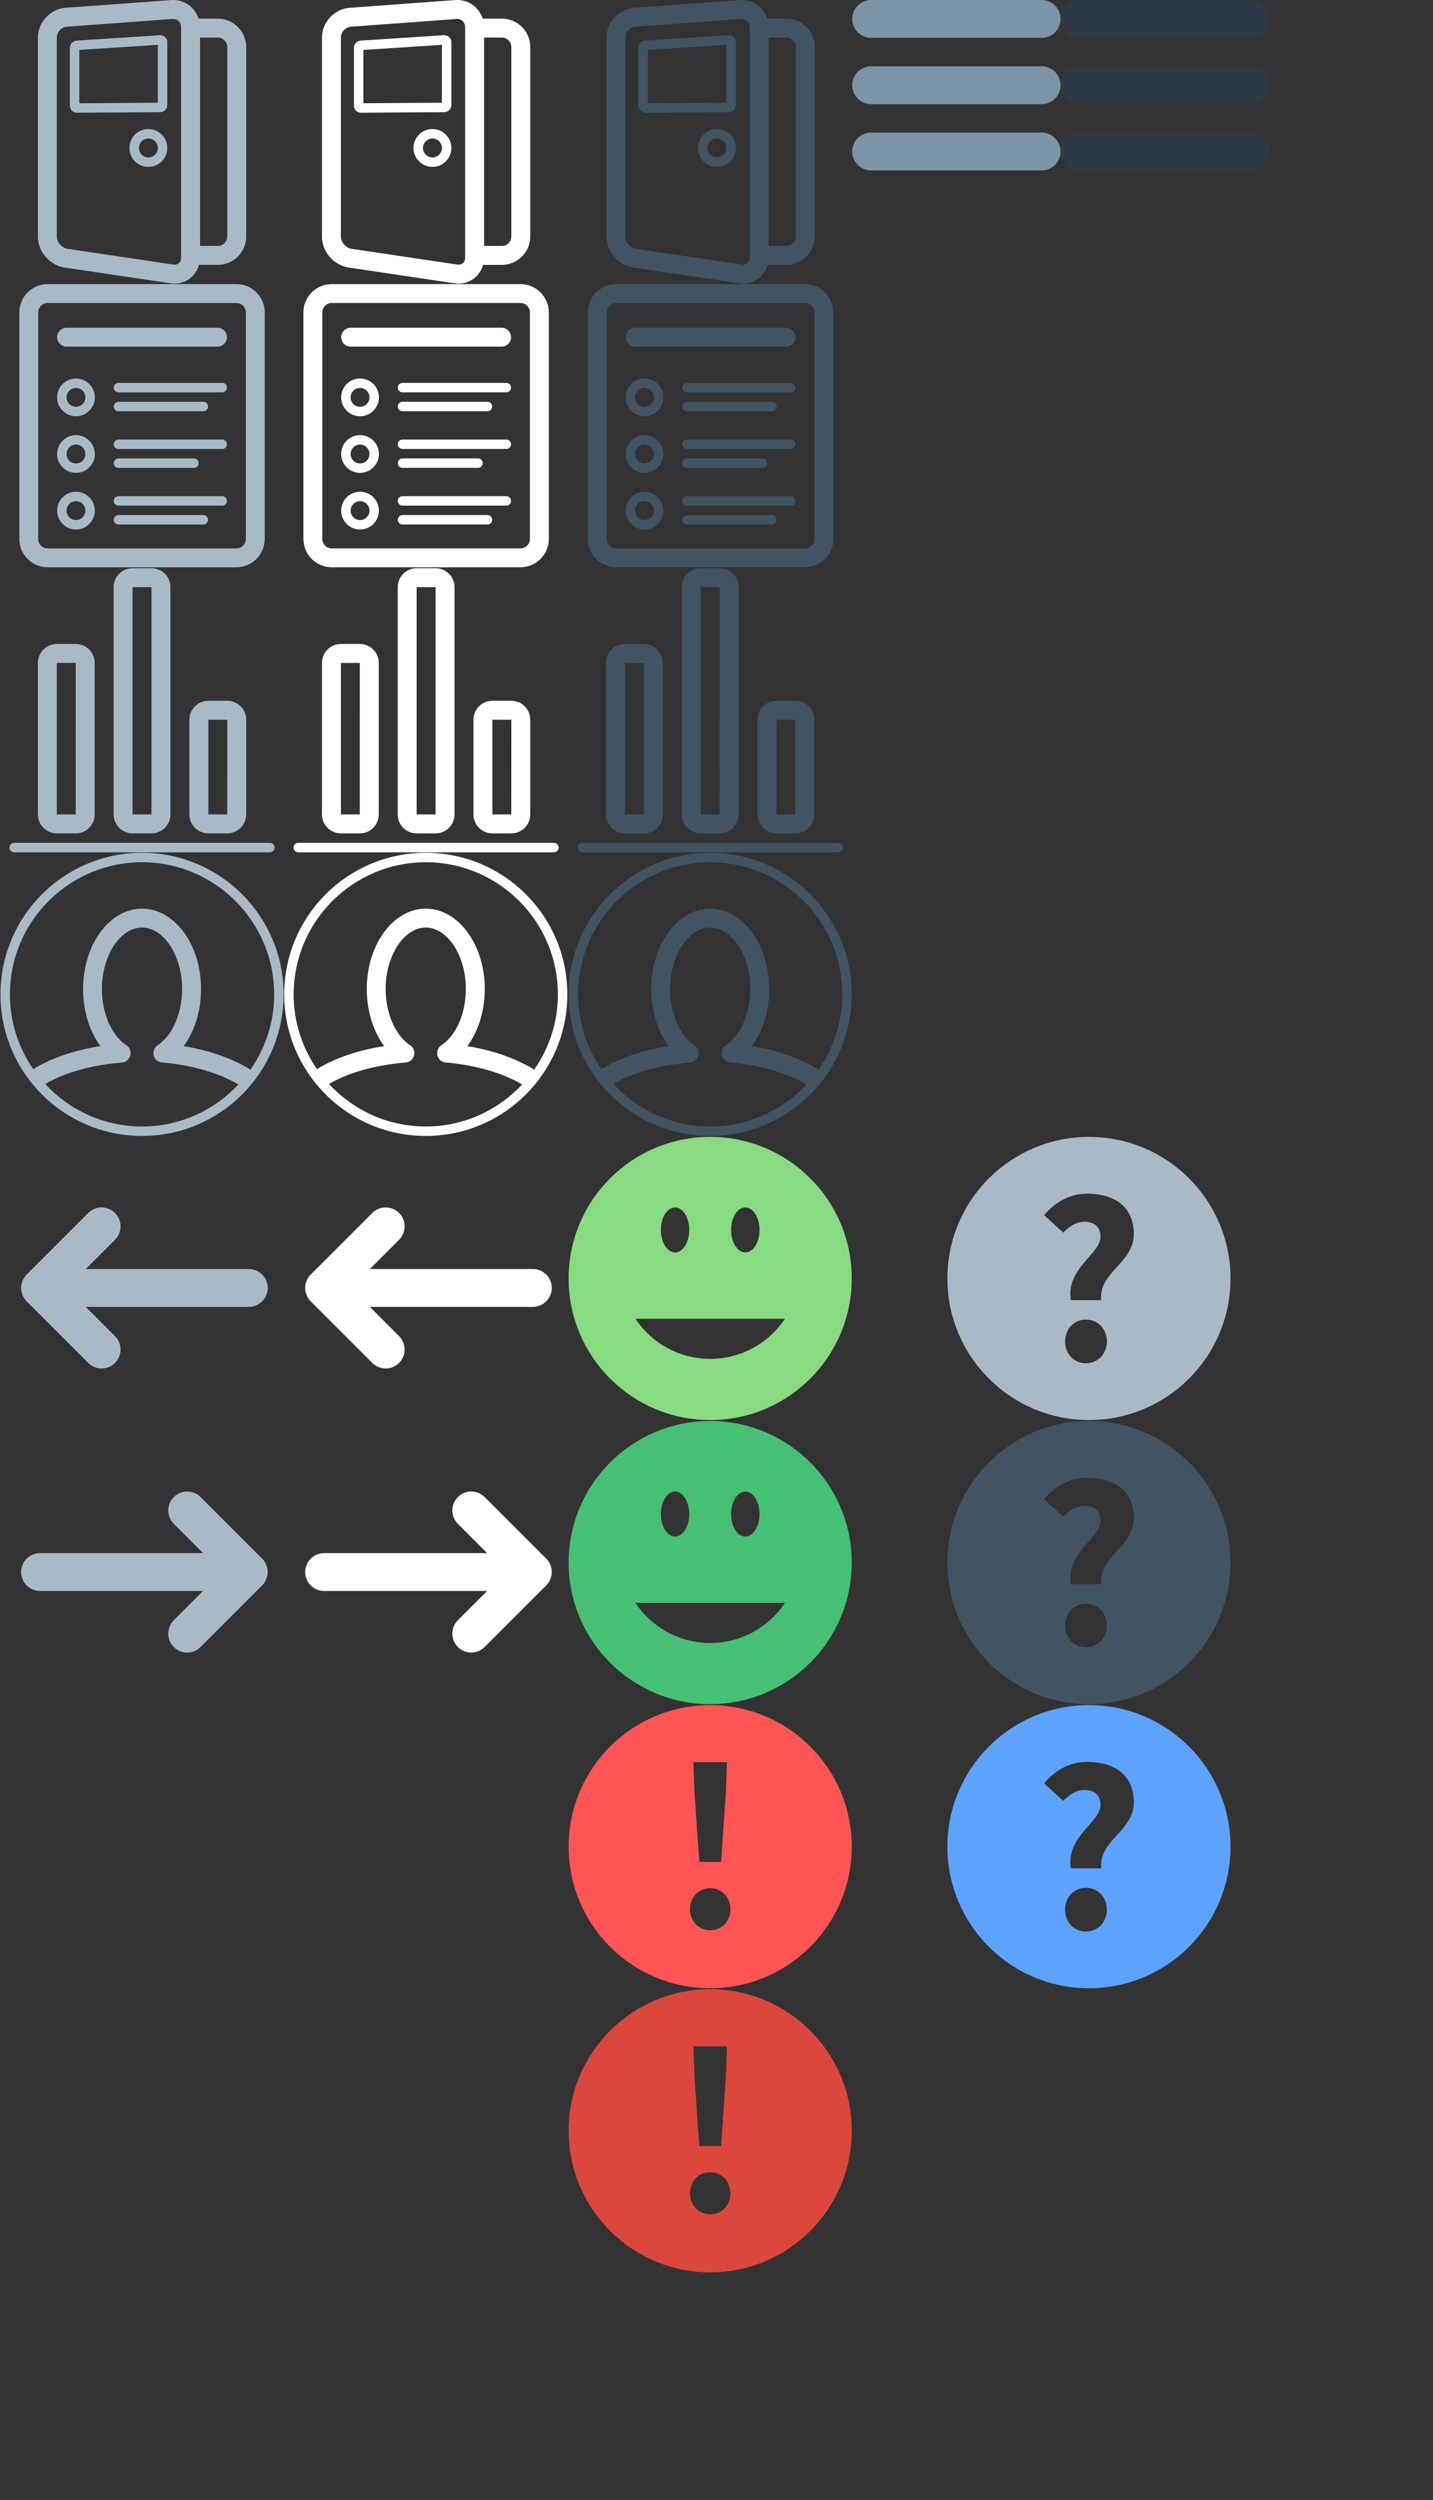<?xml version="1.0" encoding="utf-8"?>
<!-- Generator: Adobe Illustrator 16.0.4, SVG Export Plug-In . SVG Version: 6.00 Build 0)  -->
<!DOCTYPE svg PUBLIC "-//W3C//DTD SVG 1.1//EN" "http://www.w3.org/Graphics/SVG/1.1/DTD/svg11.dtd">
<svg version="1.1" id="Layer_1" xmlns="http://www.w3.org/2000/svg" xmlns:xlink="http://www.w3.org/1999/xlink" x="0px" y="0px"
	 width="151.334px" height="264px" viewBox="0.25 0 151.334 264" enable-background="new 0.25 0 151.334 264" xml:space="preserve">
<rect x="0.25" y="0" width="151.334" height="264" fill="#333333" stroke="none"/>
<path fill="none" stroke="#000000" stroke-linecap="round" stroke-linejoin="round" stroke-miterlimit="10" d="M91.233,11.326"/>
<path fill="none" stroke="#000000" stroke-linecap="round" stroke-linejoin="round" stroke-miterlimit="10" d="M89.233,12.929"/>
<g>
	<path fill="#7B94A8" d="M110.25,0h-18c-1.104,0-2,0.896-2,2s0.896,2,2,2h18c1.104,0,2-0.896,2-2S111.354,0,110.25,0z"/>
	<path fill="#7B94A8" d="M110.25,7h-18c-1.104,0-2,0.896-2,2s0.896,2,2,2h18c1.104,0,2-0.896,2-2S111.354,7,110.25,7z"/>
	<path fill="#7B94A8" d="M110.25,14h-18c-1.104,0-2,0.896-2,2s0.896,2,2,2h18c1.104,0,2-0.896,2-2S111.354,14,110.25,14z"/>
</g>
<g>
	<path fill="#2D3A44" d="M132.25,0h-18c-1.104,0-2,0.896-2,2s0.896,2,2,2h18c1.104,0,2-0.896,2-2S133.354,0,132.25,0z"/>
	<path fill="#2D3A44" d="M132.25,7h-18c-1.104,0-2,0.896-2,2s0.896,2,2,2h18c1.104,0,2-0.896,2-2S133.354,7,132.25,7z"/>
	<path fill="#2D3A44" d="M132.25,14h-18c-1.104,0-2,0.896-2,2s0.896,2,2,2h18c1.104,0,2-0.896,2-2S133.354,14,132.25,14z"/>
</g>
<path d="M223.38,135.467l-13.597-13.597c-2.494-2.494-6.572-2.494-9.065,0l-13.598,13.597c-2.493,2.493-2.493,6.572,0,9.065
	l13.598,13.597c2.493,2.494,6.572,2.494,9.065,0l13.597-13.597C225.874,142.039,225.874,137.96,223.38,135.467z M211.418,145.889
	c-1.495,1.307-3.141,1.896-5.331,1.896c-4.328,0-7.719-3.399-7.719-7.738c0-4.479,3.37-7.814,7.839-7.814
	c2.007,0,3.596,0.479,5,1.521c0.518,0.393,0.823,1.008,0.823,1.663c0,1.131-0.931,2.051-2.071,2.051c-0.607,0-1.02-0.26-1.215-0.386
	c-0.859-0.645-1.639-0.911-2.557-0.911c-1.994,0-3.498,1.632-3.498,3.797c0,2.229,1.504,3.875,3.498,3.875
	c1.211,0,1.951-0.396,2.688-0.979c0.354-0.295,0.805-0.461,1.264-0.461c1.098,0,1.99,0.89,1.99,1.977
	C212.131,144.948,211.872,145.502,211.418,145.889z"/>
<g>
	<path fill="#FFFFFF" d="M53.25,1.969h-2.026c-0.388-1.216-1.535-2.061-2.917-1.96L37.171,0.825
		c-1.61,0.118-2.921,1.529-2.921,3.144v21c0,1.604,1.243,3.047,2.831,3.284l11.169,1.661c0.148,0.022,0.293,0.032,0.435,0.032
		c1.249,0,2.263-0.827,2.579-1.977h1.986c1.654,0,3-1.346,3-3v-20C56.25,3.314,54.904,1.969,53.25,1.969z M49.375,27.219
		c0,0.484-0.353,0.79-0.831,0.716l-11.168-1.661c-0.6-0.089-1.126-0.699-1.126-1.305v-21c0-0.581,0.489-1.106,1.068-1.149L48.526,2
		c0.484,0,0.849,0.369,0.849,0.859V27.219z M54.25,24.969c0,0.551-0.449,1-1,1h-1.875v-22h1.875c0.551,0,1,0.449,1,1V24.969z"/>
	<path fill="#FFFFFF" d="M47.138,3.717c-0.001,0-0.002,0-0.003,0l-8.792,0.572c-0.402,0.026-0.718,0.362-0.718,0.765v6.102
		c0,0.413,0.336,0.749,0.749,0.749h0.002l8.792-0.062c0.413-0.001,0.748-0.338,0.748-0.751V4.45
		C47.917,4.046,47.589,3.717,47.138,3.717z M46.917,10.847l-8.292,0.056v-5.63l8.292-0.54V10.847z"/>
	<path fill="#FFFFFF" d="M45.917,13.625c-1.103,0-2,0.897-2,2s0.897,2,2,2s2-0.897,2-2S47.02,13.625,45.917,13.625z M45.917,16.625
		c-0.551,0-1-0.449-1-1s0.449-1,1-1s1,0.449,1,1S46.468,16.625,45.917,16.625z"/>
</g>
<g>
	<path fill="#FFFFFF" d="M38.273,39.967c-1.1,0-1.994,0.894-1.994,1.993c0,1.1,0.894,1.993,1.994,1.993
		c1.099,0,1.993-0.894,1.993-1.993C40.267,40.861,39.373,39.967,38.273,39.967z M38.273,42.957c-0.549,0-0.997-0.448-0.997-0.997
		s0.448-0.997,0.997-0.997s0.997,0.448,0.997,0.997S38.822,42.957,38.273,42.957z"/>
	<path fill="#FFFFFF" d="M38.273,45.947c-1.1,0-1.994,0.894-1.994,1.993c0,1.1,0.894,1.993,1.994,1.993
		c1.099,0,1.993-0.894,1.993-1.993C40.267,46.841,39.373,45.947,38.273,45.947z M38.273,48.937c-0.549,0-0.997-0.448-0.997-0.997
		c0-0.549,0.448-0.997,0.997-0.997s0.997,0.448,0.997,0.997C39.27,48.489,38.822,48.937,38.273,48.937z"/>
	<path fill="#FFFFFF" d="M38.273,51.927c-1.1,0-1.994,0.894-1.994,1.993c0,1.1,0.894,1.993,1.994,1.993
		c1.099,0,1.993-0.894,1.993-1.993C40.267,52.821,39.373,51.927,38.273,51.927z M38.273,54.917c-0.549,0-0.997-0.448-0.997-0.997
		s0.448-0.997,0.997-0.997s0.997,0.448,0.997,0.997S38.822,54.917,38.273,54.917z"/>
	<path fill="#FFFFFF" d="M55.217,30H35.283c-1.648,0-2.99,1.342-2.99,2.99v23.92c0,1.648,1.342,2.99,2.99,2.99h19.934
		c1.648,0,2.99-1.342,2.99-2.99V32.99C58.207,31.342,56.865,30,55.217,30z M56.213,56.91c0,0.549-0.448,0.997-0.997,0.997H35.283
		c-0.549,0-0.997-0.448-0.997-0.997V32.99c0-0.549,0.448-0.997,0.997-0.997h19.934c0.549,0,0.997,0.448,0.997,0.997L56.213,56.91
		L56.213,56.91z"/>
	<path fill="#FFFFFF" d="M53.722,40.434H42.758c-0.275,0-0.499,0.223-0.499,0.498s0.224,0.499,0.499,0.499h10.963
		c0.275,0,0.499-0.223,0.499-0.499C54.22,40.657,53.998,40.434,53.722,40.434z"/>
	<path fill="#FFFFFF" d="M42.758,43.424h8.97c0.275,0,0.498-0.223,0.498-0.499c0-0.275-0.223-0.498-0.498-0.498h-8.97
		c-0.275,0-0.499,0.223-0.499,0.498C42.26,43.201,42.483,43.424,42.758,43.424z"/>
	<path fill="#FFFFFF" d="M53.722,46.414H42.758c-0.275,0-0.499,0.223-0.499,0.498s0.224,0.499,0.499,0.499h10.963
		c0.275,0,0.499-0.223,0.499-0.499C54.22,46.637,53.998,46.414,53.722,46.414z"/>
	<path fill="#FFFFFF" d="M42.758,49.404h7.973c0.275,0,0.499-0.223,0.499-0.499c0-0.275-0.223-0.498-0.499-0.498h-7.973
		c-0.275,0-0.499,0.223-0.499,0.498C42.26,49.181,42.483,49.404,42.758,49.404z"/>
	<path fill="#FFFFFF" d="M53.722,52.394H42.758c-0.275,0-0.499,0.223-0.499,0.498s0.224,0.499,0.499,0.499h10.963
		c0.275,0,0.499-0.223,0.499-0.499C54.22,52.617,53.998,52.394,53.722,52.394z"/>
	<path fill="#FFFFFF" d="M51.729,54.387h-8.97c-0.275,0-0.499,0.223-0.499,0.499c0,0.276,0.224,0.498,0.499,0.498h8.97
		c0.275,0,0.498-0.223,0.498-0.498C52.227,54.611,52.004,54.387,51.729,54.387z"/>
	<path fill="#FFFFFF" d="M37.277,36.603h15.946c0.55,0,0.997-0.447,0.997-0.997c0-0.55-0.447-0.997-0.997-0.997H37.277
		c-0.55,0-0.997,0.447-0.997,0.997C36.28,36.156,36.727,36.603,37.277,36.603z"/>
</g>
<g>
	<path fill="#FFFFFF" d="M36.25,88h2c1.103,0,2-0.897,2-2V70c0-1.103-0.897-2-2-2h-2c-1.103,0-2,0.897-2,2v16
		C34.25,87.103,35.147,88,36.25,88z M36.25,70h2l-0.003,16H36.25V70z"/>
	<path fill="#FFFFFF" d="M44.25,88h2c1.103,0,2-0.897,2-2V62c0-1.103-0.897-2-2-2h-2c-1.103,0-2,0.897-2,2v24
		C42.25,87.103,43.147,88,44.25,88z M44.25,62h2l-0.003,24H44.25V62z"/>
	<path fill="#FFFFFF" d="M52.25,88h2c1.103,0,2-0.897,2-2V76c0-1.103-0.897-2-2-2h-2c-1.103,0-2,0.897-2,2v10
		C50.25,87.103,51.147,88,52.25,88z M52.25,76h2l-0.003,10H52.25V76z"/>
	<path fill="#FFFFFF" d="M58.75,89h-27c-0.276,0-0.5,0.225-0.5,0.5s0.224,0.5,0.5,0.5h27c0.276,0,0.5-0.225,0.5-0.5
		S59.026,89,58.75,89z"/>
</g>
<path fill="#FFFFFF" d="M45.214,90.05c-8.256,0-14.95,6.694-14.95,14.95s6.693,14.95,14.95,14.95c8.257,0,14.95-6.694,14.95-14.95
	S53.471,90.05,45.214,90.05z M45.214,91.047c7.695,0,13.954,6.258,13.954,13.953c0,2.965-0.936,5.71-2.519,7.973
	c-0.044-0.038-0.077-0.085-0.129-0.117c-1.948-1.156-4.269-1.956-6.919-2.388c1.165-1.56,1.843-3.714,1.843-6.046
	c0-4.672-2.795-8.472-6.229-8.472c-3.434,0-6.229,3.799-6.229,8.472c0,2.331,0.676,4.481,1.839,6.041
	c-2.733,0.433-5.071,1.222-6.97,2.353c-0.045,0.028-0.075,0.071-0.115,0.104c-1.561-2.251-2.479-4.98-2.479-7.92
	C31.261,97.305,37.52,91.047,45.214,91.047z M45.214,118.953c-4.041,0-7.673-1.736-10.224-4.489
	c2.081-1.213,4.785-1.975,8.046-2.265c0.274-0.008,0.544-0.129,0.733-0.35c0.263-0.309,0.315-0.744,0.13-1.104
	c-0.093-0.182-0.236-0.325-0.408-0.417c-1.53-1.064-2.515-3.371-2.515-5.905c0-3.51,1.939-6.479,4.236-6.479
	c2.297,0,4.236,2.968,4.236,6.479c0,2.538-0.987,4.846-2.519,5.909c-0.151,0.084-0.28,0.208-0.372,0.363
	c-0.195,0.33-0.184,0.745,0.03,1.062c0.192,0.288,0.509,0.444,0.83,0.444c0.001,0,0.002,0,0.003,0c3.102,0.28,5.852,1.08,7.974,2.31
	C52.847,117.236,49.231,118.953,45.214,118.953z"/>
<path fill="#FFFFFF" d="M58.183,167.111c0.018-0.025,0.029-0.057,0.046-0.084c0.05-0.084,0.1-0.168,0.138-0.26
	c0.016-0.037,0.023-0.078,0.037-0.117c0.029-0.084,0.06-0.166,0.077-0.256c0.026-0.129,0.04-0.269,0.04-0.396
	s-0.014-0.268-0.04-0.396c-0.018-0.09-0.048-0.172-0.077-0.256c-0.014-0.039-0.021-0.08-0.037-0.117
	c-0.038-0.092-0.088-0.176-0.138-0.26c-0.017-0.027-0.028-0.059-0.046-0.085c-0.073-0.108-0.156-0.21-0.249-0.304l-6.499-6.498
	c-0.781-0.781-2.048-0.781-2.828,0c-0.781,0.781-0.781,2.047,0,2.828l3.085,3.09H34.479c-1.104,0-2,0.896-2,2s0.896,2,2,2h17.213
	l-3.086,3.086c-0.781,0.781-0.781,2.047,0,2.828c0.39,0.391,0.902,0.586,1.414,0.586s1.023-0.195,1.414-0.586l6.499-6.498
	C58.026,167.322,58.109,167.221,58.183,167.111z"/>
<g>
	<path fill="#415463" d="M83.294,1.969h-2.026c-0.388-1.216-1.535-2.061-2.917-1.96L67.215,0.825
		c-1.61,0.118-2.921,1.529-2.921,3.144v21c0,1.604,1.243,3.047,2.831,3.284l11.169,1.661c0.148,0.022,0.293,0.032,0.435,0.032
		c1.249,0,2.263-0.827,2.579-1.977h1.986c1.654,0,3-1.346,3-3v-20C86.294,3.314,84.948,1.969,83.294,1.969z M79.419,27.219
		c0,0.484-0.353,0.79-0.831,0.716L67.42,26.274c-0.6-0.089-1.126-0.699-1.126-1.305v-21c0-0.581,0.489-1.106,1.068-1.149L78.57,2
		c0.484,0,0.849,0.369,0.849,0.859V27.219z M84.294,24.969c0,0.551-0.449,1-1,1h-1.875v-22h1.875c0.551,0,1,0.449,1,1V24.969z"/>
	<path fill="#415463" d="M77.182,3.717c-0.001,0-0.002,0-0.003,0l-8.792,0.572c-0.402,0.026-0.718,0.362-0.718,0.765v6.102
		c0,0.413,0.336,0.749,0.749,0.749h0.002l8.792-0.062c0.413-0.001,0.748-0.338,0.748-0.751V4.45
		C77.961,4.046,77.633,3.717,77.182,3.717z M76.961,10.847l-8.292,0.056v-5.63l8.292-0.54V10.847z"/>
	<path fill="#415463" d="M75.961,13.625c-1.103,0-2,0.897-2,2s0.897,2,2,2s2-0.897,2-2S77.064,13.625,75.961,13.625z M75.961,16.625
		c-0.551,0-1-0.449-1-1s0.449-1,1-1s1,0.449,1,1S76.512,16.625,75.961,16.625z"/>
</g>
<g>
	<path fill="#415463" d="M68.316,39.967c-1.099,0-1.993,0.894-1.993,1.993c0,1.1,0.894,1.993,1.993,1.993
		c1.099,0,1.993-0.894,1.993-1.993C70.311,40.861,69.416,39.967,68.316,39.967z M68.316,42.957c-0.549,0-0.997-0.448-0.997-0.997
		s0.448-0.997,0.997-0.997c0.549,0,0.997,0.448,0.997,0.997S68.866,42.957,68.316,42.957z"/>
	<path fill="#415463" d="M68.316,45.947c-1.099,0-1.993,0.894-1.993,1.993c0,1.1,0.894,1.993,1.993,1.993
		c1.099,0,1.993-0.894,1.993-1.993C70.311,46.841,69.416,45.947,68.316,45.947z M68.316,48.937c-0.549,0-0.997-0.448-0.997-0.997
		c0-0.549,0.448-0.997,0.997-0.997c0.549,0,0.997,0.448,0.997,0.997C69.313,48.489,68.866,48.937,68.316,48.937z"/>
	<path fill="#415463" d="M68.316,51.927c-1.099,0-1.993,0.894-1.993,1.993c0,1.1,0.894,1.993,1.993,1.993
		c1.099,0,1.993-0.894,1.993-1.993C70.311,52.821,69.416,51.927,68.316,51.927z M68.316,54.917c-0.549,0-0.997-0.448-0.997-0.997
		s0.448-0.997,0.997-0.997c0.549,0,0.997,0.448,0.997,0.997S68.866,54.917,68.316,54.917z"/>
	<path fill="#415463" d="M85.261,30H65.327c-1.648,0-2.99,1.342-2.99,2.99v23.92c0,1.648,1.342,2.99,2.99,2.99h19.934
		c1.648,0,2.99-1.342,2.99-2.99V32.99C88.25,31.342,86.909,30,85.261,30z M86.256,56.91c0,0.549-0.448,0.997-0.997,0.997H65.327
		c-0.549,0-0.997-0.448-0.997-0.997V32.99c0-0.549,0.448-0.997,0.997-0.997h19.934c0.549,0,0.997,0.448,0.997,0.997L86.256,56.91
		L86.256,56.91z"/>
	<path fill="#415463" d="M83.766,40.434H72.802c-0.275,0-0.498,0.223-0.498,0.498s0.223,0.499,0.498,0.499h10.963
		c0.275,0,0.499-0.223,0.499-0.499C84.264,40.657,84.041,40.434,83.766,40.434z"/>
	<path fill="#415463" d="M72.802,43.424h8.97c0.275,0,0.498-0.223,0.498-0.499c0-0.275-0.223-0.498-0.498-0.498h-8.97
		c-0.275,0-0.498,0.223-0.498,0.498C72.304,43.201,72.526,43.424,72.802,43.424z"/>
	<path fill="#415463" d="M83.766,46.414H72.802c-0.275,0-0.498,0.223-0.498,0.498s0.223,0.499,0.498,0.499h10.963
		c0.275,0,0.499-0.223,0.499-0.499C84.264,46.637,84.041,46.414,83.766,46.414z"/>
	<path fill="#415463" d="M72.802,49.404h7.974c0.275,0,0.498-0.223,0.498-0.499c0-0.275-0.223-0.498-0.498-0.498h-7.974
		c-0.275,0-0.498,0.223-0.498,0.498C72.304,49.181,72.526,49.404,72.802,49.404z"/>
	<path fill="#415463" d="M83.766,52.394H72.802c-0.275,0-0.498,0.223-0.498,0.498s0.223,0.499,0.498,0.499h10.963
		c0.275,0,0.499-0.223,0.499-0.499C84.264,52.617,84.041,52.394,83.766,52.394z"/>
	<path fill="#415463" d="M81.771,54.387h-8.97c-0.275,0-0.498,0.223-0.498,0.499c0,0.276,0.223,0.498,0.498,0.498h8.97
		c0.275,0,0.498-0.223,0.498-0.498C82.27,54.611,82.047,54.387,81.771,54.387z"/>
	<path fill="#415463" d="M67.32,36.603h15.947c0.55,0,0.997-0.447,0.997-0.997c0-0.55-0.447-0.997-0.997-0.997H67.32
		c-0.55,0-0.997,0.447-0.997,0.997C66.324,36.156,66.771,36.603,67.32,36.603z"/>
</g>
<g>
	<path fill="#415463" d="M66.25,88h2c1.103,0,2-0.897,2-2V70c0-1.103-0.897-2-2-2h-2c-1.103,0-2,0.897-2,2v16
		C64.25,87.103,65.147,88,66.25,88z M66.25,70h2l-0.003,16H66.25V70z"/>
	<path fill="#415463" d="M74.25,88h2c1.103,0,2-0.897,2-2V62c0-1.103-0.897-2-2-2h-2c-1.103,0-2,0.897-2,2v24
		C72.25,87.103,73.147,88,74.25,88z M74.25,62h2l-0.003,24H74.25V62z"/>
	<path fill="#415463" d="M82.25,88h2c1.103,0,2-0.897,2-2V76c0-1.103-0.897-2-2-2h-2c-1.103,0-2,0.897-2,2v10
		C80.25,87.103,81.147,88,82.25,88z M82.25,76h2l-0.003,10H82.25V76z"/>
	<path fill="#415463" d="M88.75,89h-27c-0.276,0-0.5,0.225-0.5,0.5s0.224,0.5,0.5,0.5h27c0.276,0,0.5-0.225,0.5-0.5
		S89.026,89,88.75,89z"/>
</g>
<path fill="#415463" d="M75.25,90.05c-8.257,0-14.95,6.694-14.95,14.95s6.693,14.95,14.95,14.95c8.256,0,14.95-6.694,14.95-14.95
	S83.507,90.05,75.25,90.05z M75.25,91.047c7.694,0,13.953,6.258,13.953,13.953c0,2.965-0.936,5.71-2.519,7.973
	c-0.043-0.038-0.077-0.085-0.129-0.117c-1.948-1.156-4.269-1.956-6.918-2.388c1.165-1.56,1.843-3.714,1.843-6.046
	c0-4.672-2.795-8.472-6.229-8.472c-3.435,0-6.229,3.799-6.229,8.472c0,2.331,0.676,4.481,1.839,6.041
	c-2.733,0.433-5.072,1.222-6.97,2.353c-0.045,0.028-0.075,0.071-0.115,0.104c-1.561-2.251-2.479-4.98-2.479-7.92
	C61.297,97.305,67.556,91.047,75.25,91.047z M75.25,118.953c-4.041,0-7.674-1.736-10.224-4.489c2.081-1.213,4.785-1.975,8.046-2.265
	c0.274-0.008,0.544-0.129,0.733-0.35c0.263-0.309,0.315-0.744,0.13-1.104c-0.093-0.182-0.237-0.325-0.408-0.417
	c-1.53-1.064-2.514-3.371-2.514-5.905c0-3.51,1.939-6.479,4.236-6.479c2.296,0,4.236,2.968,4.236,6.479
	c0,2.538-0.987,4.846-2.52,5.909c-0.151,0.084-0.28,0.208-0.372,0.363c-0.195,0.33-0.183,0.745,0.03,1.062
	c0.192,0.288,0.509,0.444,0.83,0.444c0.001,0,0.002,0,0.003,0c3.102,0.28,5.852,1.08,7.974,2.31
	C82.883,117.236,79.267,118.953,75.25,118.953z"/>
<g>
	<path fill="#A9BAC7" d="M23.25,1.969h-2.026c-0.388-1.216-1.535-2.061-2.917-1.96L7.171,0.825C5.561,0.943,4.25,2.354,4.25,3.969
		v21c0,1.604,1.243,3.047,2.831,3.284l11.169,1.661c0.148,0.022,0.293,0.032,0.435,0.032c1.249,0,2.263-0.827,2.579-1.977h1.986
		c1.654,0,3-1.346,3-3v-20C26.25,3.314,24.904,1.969,23.25,1.969z M19.375,27.219c0,0.484-0.353,0.79-0.831,0.716L7.375,26.274
		c-0.599-0.089-1.125-0.699-1.125-1.305v-21c0-0.581,0.489-1.107,1.068-1.149L18.526,2c0.484,0,0.849,0.369,0.849,0.859V27.219z
		 M24.25,24.969c0,0.551-0.449,1-1,1h-1.875v-22h1.875c0.551,0,1,0.449,1,1V24.969z"/>
	<path fill="#A9BAC7" d="M17.138,3.717c-0.001,0-0.002,0-0.003,0L8.343,4.289C7.94,4.315,7.625,4.651,7.625,5.054v6.102
		c0,0.413,0.336,0.749,0.749,0.749h0.002l8.792-0.062c0.413-0.001,0.748-0.338,0.748-0.751V4.45
		C17.917,4.046,17.589,3.717,17.138,3.717z M16.917,10.847l-8.292,0.056v-5.63l8.292-0.54V10.847z"/>
	<path fill="#A9BAC7" d="M15.917,13.625c-1.103,0-2,0.897-2,2s0.897,2,2,2s2-0.897,2-2S17.02,13.625,15.917,13.625z M15.917,16.625
		c-0.551,0-1-0.449-1-1s0.449-1,1-1s1,0.449,1,1S16.468,16.625,15.917,16.625z"/>
</g>
<g>
	<path fill="#A9BAC7" d="M8.274,39.967c-1.1,0-1.994,0.894-1.994,1.993c0,1.1,0.894,1.993,1.994,1.993
		c1.099,0,1.993-0.894,1.993-1.993S9.373,39.967,8.274,39.967z M8.274,42.957c-0.549,0-0.997-0.448-0.997-0.997
		s0.448-0.997,0.997-0.997s0.997,0.448,0.997,0.997S8.822,42.957,8.274,42.957z"/>
	<path fill="#A9BAC7" d="M8.274,45.947c-1.1,0-1.994,0.894-1.994,1.993c0,1.1,0.894,1.993,1.994,1.993
		c1.099,0,1.993-0.894,1.993-1.993S9.373,45.947,8.274,45.947z M8.274,48.937c-0.549,0-0.997-0.448-0.997-0.997
		c0-0.549,0.448-0.997,0.997-0.997s0.997,0.448,0.997,0.997C9.271,48.489,8.822,48.937,8.274,48.937z"/>
	<path fill="#A9BAC7" d="M8.274,51.927c-1.1,0-1.994,0.894-1.994,1.993c0,1.1,0.894,1.993,1.994,1.993
		c1.099,0,1.993-0.894,1.993-1.993S9.373,51.927,8.274,51.927z M8.274,54.917c-0.549,0-0.997-0.448-0.997-0.997
		s0.448-0.997,0.997-0.997s0.997,0.448,0.997,0.997S8.822,54.917,8.274,54.917z"/>
	<path fill="#A9BAC7" d="M25.217,30H5.283c-1.648,0-2.99,1.342-2.99,2.99v23.92c0,1.648,1.341,2.99,2.99,2.99h19.934
		c1.648,0,2.99-1.342,2.99-2.99V32.99C28.207,31.342,26.865,30,25.217,30z M26.213,56.91c0,0.549-0.448,0.997-0.997,0.997H5.283
		c-0.549,0-0.997-0.448-0.997-0.997V32.99c0-0.549,0.448-0.997,0.997-0.997h19.934c0.549,0,0.997,0.448,0.997,0.997L26.213,56.91
		L26.213,56.91z"/>
	<path fill="#A9BAC7" d="M23.722,40.434H12.758c-0.275,0-0.499,0.223-0.499,0.498s0.224,0.499,0.499,0.499h10.963
		c0.275,0,0.498-0.223,0.498-0.499C24.22,40.657,23.998,40.434,23.722,40.434z"/>
	<path fill="#A9BAC7" d="M12.758,43.424h8.97c0.275,0,0.499-0.223,0.499-0.499c0-0.275-0.223-0.498-0.499-0.498h-8.97
		c-0.275,0-0.499,0.223-0.499,0.498C12.26,43.201,12.483,43.424,12.758,43.424z"/>
	<path fill="#A9BAC7" d="M23.722,46.415H12.758c-0.275,0-0.499,0.223-0.499,0.498c0,0.276,0.224,0.499,0.499,0.499h10.963
		c0.275,0,0.498-0.223,0.498-0.499C24.22,46.637,23.998,46.415,23.722,46.415z"/>
	<path fill="#A9BAC7" d="M12.758,49.404h7.973c0.275,0,0.499-0.223,0.499-0.499c0-0.275-0.224-0.498-0.499-0.498h-7.973
		c-0.275,0-0.499,0.223-0.499,0.498C12.26,49.181,12.483,49.404,12.758,49.404z"/>
	<path fill="#A9BAC7" d="M23.722,52.394H12.758c-0.275,0-0.499,0.223-0.499,0.498s0.224,0.499,0.499,0.499h10.963
		c0.275,0,0.498-0.223,0.498-0.499C24.22,52.617,23.998,52.394,23.722,52.394z"/>
	<path fill="#A9BAC7" d="M21.728,54.387h-8.97c-0.275,0-0.499,0.223-0.499,0.499c0,0.276,0.224,0.498,0.499,0.498h8.97
		c0.275,0,0.499-0.223,0.499-0.498C22.227,54.611,22.004,54.387,21.728,54.387z"/>
	<path fill="#A9BAC7" d="M7.276,36.604h15.947c0.55,0,0.997-0.447,0.997-0.997c0-0.55-0.447-0.997-0.997-0.997H7.276
		c-0.55,0-0.997,0.447-0.997,0.997C6.28,36.156,6.727,36.604,7.276,36.604z"/>
</g>
<g>
	<path fill="#A9BAC7" d="M6.25,88h2c1.103,0,2-0.897,2-2V70c0-1.103-0.897-2-2-2h-2c-1.103,0-2,0.897-2,2v16
		C4.25,87.103,5.147,88,6.25,88z M6.25,70h2L8.247,86H6.25V70z"/>
	<path fill="#A9BAC7" d="M14.25,88h2c1.103,0,2-0.897,2-2V62c0-1.103-0.897-2-2-2h-2c-1.103,0-2,0.897-2,2v24
		C12.25,87.103,13.147,88,14.25,88z M14.25,62h2l-0.003,24H14.25V62z"/>
	<path fill="#A9BAC7" d="M22.25,88h2c1.103,0,2-0.897,2-2V76c0-1.103-0.897-2-2-2h-2c-1.103,0-2,0.897-2,2v10
		C20.25,87.103,21.147,88,22.25,88z M22.25,76h2l-0.003,10H22.25V76z"/>
	<path fill="#A9BAC7" d="M28.75,89h-27c-0.276,0-0.5,0.225-0.5,0.5c0,0.276,0.224,0.5,0.5,0.5h27c0.276,0,0.5-0.224,0.5-0.5
		S29.026,89,28.75,89z"/>
</g>
<path fill="#A9BAC7" d="M15.25,90.05C6.994,90.05,0.3,96.744,0.3,105s6.694,14.95,14.95,14.95S30.2,113.256,30.2,105
	S23.506,90.05,15.25,90.05z M15.25,91.047c7.694,0,13.953,6.258,13.953,13.953c0,2.965-0.936,5.71-2.518,7.973
	c-0.044-0.038-0.077-0.085-0.128-0.117c-1.949-1.156-4.269-1.956-6.919-2.388c1.165-1.56,1.843-3.714,1.843-6.046
	c0-4.672-2.795-8.472-6.229-8.472s-6.229,3.799-6.229,8.472c0,2.331,0.676,4.481,1.839,6.041c-2.733,0.433-5.071,1.222-6.97,2.353
	c-0.046,0.028-0.075,0.071-0.115,0.104c-1.561-2.251-2.479-4.98-2.479-7.92C1.297,97.305,7.556,91.047,15.25,91.047z M15.25,118.953
	c-4.041,0-7.673-1.736-10.224-4.489c2.081-1.213,4.785-1.975,8.046-2.265c0.274-0.008,0.544-0.129,0.733-0.35
	c0.263-0.309,0.315-0.744,0.13-1.104c-0.093-0.182-0.236-0.325-0.408-0.417c-1.53-1.064-2.515-3.371-2.515-5.905
	c0-3.51,1.939-6.479,4.236-6.479s4.236,2.968,4.236,6.479c0,2.538-0.987,4.846-2.52,5.909c-0.151,0.084-0.28,0.208-0.372,0.363
	c-0.196,0.33-0.184,0.745,0.03,1.062c0.192,0.288,0.508,0.444,0.83,0.444c0.001,0,0.002,0,0.003,0c3.102,0.28,5.852,1.08,7.973,2.31
	C22.883,117.236,19.266,118.953,15.25,118.953z"/>
<path fill="#A9BAC7" d="M28.183,167.111c0.018-0.025,0.029-0.057,0.046-0.084c0.05-0.084,0.1-0.168,0.138-0.26
	c0.016-0.037,0.023-0.078,0.037-0.117c0.029-0.084,0.06-0.166,0.077-0.256c0.026-0.129,0.04-0.269,0.04-0.396
	s-0.014-0.268-0.04-0.396c-0.018-0.09-0.048-0.172-0.077-0.256c-0.014-0.039-0.021-0.08-0.037-0.117
	c-0.038-0.092-0.088-0.176-0.138-0.26c-0.017-0.027-0.028-0.059-0.046-0.085c-0.073-0.108-0.156-0.21-0.249-0.304l-6.499-6.498
	c-0.781-0.781-2.048-0.781-2.828,0c-0.781,0.781-0.781,2.047,0,2.828l3.085,3.09H4.479c-1.104,0-2,0.896-2,2s0.896,2,2,2h17.213
	l-3.086,3.086c-0.781,0.781-0.781,2.047,0,2.828c0.39,0.391,0.902,0.586,1.414,0.586s1.023-0.195,1.414-0.586l6.499-6.498
	C28.026,167.322,28.109,167.221,28.183,167.111z"/>
<path fill="#A9BAC7" d="M2.817,134.889c-0.018,0.025-0.029,0.057-0.046,0.084c-0.05,0.084-0.1,0.168-0.138,0.26
	c-0.016,0.037-0.023,0.078-0.037,0.117c-0.029,0.084-0.06,0.166-0.077,0.256c-0.026,0.129-0.04,0.269-0.04,0.396
	s0.014,0.268,0.04,0.396c0.018,0.09,0.048,0.172,0.077,0.256c0.014,0.039,0.021,0.08,0.037,0.117
	c0.038,0.092,0.088,0.176,0.138,0.26c0.017,0.027,0.028,0.059,0.046,0.085c0.073,0.108,0.156,0.21,0.249,0.304l6.499,6.498
	c0.781,0.781,2.048,0.781,2.828,0c0.781-0.781,0.781-2.047,0-2.828L9.308,138h17.213c1.104,0,2-0.896,2-2s-0.896-2-2-2H9.308
	l3.086-3.086c0.781-0.781,0.781-2.047,0-2.828c-0.39-0.391-0.902-0.586-1.414-0.586s-1.023,0.195-1.414,0.586l-6.499,6.498
	C2.974,134.678,2.891,134.779,2.817,134.889z"/>
<path fill="#FFFFFF" d="M32.817,134.889c-0.018,0.025-0.029,0.057-0.046,0.084c-0.05,0.084-0.1,0.168-0.138,0.26
	c-0.016,0.037-0.023,0.078-0.037,0.117c-0.029,0.084-0.06,0.166-0.077,0.256c-0.026,0.129-0.04,0.269-0.04,0.396
	s0.014,0.268,0.04,0.396c0.018,0.09,0.048,0.172,0.077,0.256c0.014,0.039,0.021,0.08,0.037,0.117
	c0.038,0.092,0.088,0.176,0.138,0.26c0.017,0.027,0.028,0.059,0.046,0.085c0.073,0.108,0.156,0.21,0.249,0.304l6.499,6.498
	c0.781,0.781,2.048,0.781,2.828,0c0.781-0.781,0.781-2.047,0-2.828L39.308,138h17.213c1.104,0,2-0.896,2-2s-0.896-2-2-2H39.308
	l3.086-3.086c0.781-0.781,0.781-2.047,0-2.828c-0.39-0.391-0.902-0.586-1.414-0.586s-1.023,0.195-1.414,0.586l-6.499,6.498
	C32.974,134.678,32.891,134.779,32.817,134.889z"/>
<path fill="#A9BAC7" d="M115.25,120.05c-8.257,0-14.95,6.693-14.95,14.95s6.693,14.95,14.95,14.95s14.95-6.693,14.95-14.95
	S123.507,120.05,115.25,120.05z M114.926,143.955c-1.271,0-2.194-0.998-2.194-2.293c0-1.322,0.923-2.318,2.194-2.318
	c1.271,0,2.219,0.996,2.219,2.318C117.145,142.957,116.197,143.955,114.926,143.955z M116.546,137.289h-3.215
	c-0.5-3.414,3.141-4.836,3.141-6.705c0-1.022-0.674-1.572-1.671-1.572c-0.922,0-1.595,0.475-2.268,1.146l-2.02-1.844
	c1.121-1.346,2.693-2.27,4.537-2.27c2.818,0,4.937,1.322,4.937,4.264C119.987,133.4,116.247,134.322,116.546,137.289z"/>
<path fill="#415463" d="M115.25,150.05c-8.257,0-14.95,6.693-14.95,14.95s6.693,14.95,14.95,14.95s14.95-6.693,14.95-14.95
	S123.507,150.05,115.25,150.05z M114.926,173.955c-1.271,0-2.194-0.998-2.194-2.293c0-1.322,0.923-2.318,2.194-2.318
	c1.271,0,2.219,0.996,2.219,2.318C117.145,172.957,116.197,173.955,114.926,173.955z M116.546,167.289h-3.215
	c-0.5-3.414,3.141-4.836,3.141-6.705c0-1.022-0.674-1.572-1.671-1.572c-0.922,0-1.595,0.475-2.268,1.146l-2.02-1.844
	c1.121-1.346,2.693-2.27,4.537-2.27c2.818,0,4.937,1.322,4.937,4.264C119.987,163.4,116.247,164.322,116.546,167.289z"/>
<path fill="#5DA3FD" d="M115.25,180.05c-8.257,0-14.95,6.693-14.95,14.95s6.693,14.95,14.95,14.95s14.95-6.693,14.95-14.95
	S123.507,180.05,115.25,180.05z M114.926,203.955c-1.271,0-2.194-0.998-2.194-2.293c0-1.322,0.923-2.318,2.194-2.318
	c1.271,0,2.219,0.996,2.219,2.318C117.145,202.957,116.197,203.955,114.926,203.955z M116.546,197.289h-3.215
	c-0.5-3.414,3.141-4.836,3.141-6.705c0-1.022-0.674-1.572-1.671-1.572c-0.922,0-1.595,0.475-2.268,1.146l-2.02-1.844
	c1.121-1.346,2.693-2.27,4.537-2.27c2.818,0,4.937,1.322,4.937,4.264C119.987,193.4,116.247,194.322,116.546,197.289z"/>
<path fill="#88DB81" d="M75.25,120.05c-8.257,0-14.95,6.693-14.95,14.95s6.693,14.95,14.95,14.95S90.2,143.257,90.2,135
	S83.507,120.05,75.25,120.05z M78.958,127.5c0.829,0,1.5,1.062,1.5,2.375s-0.671,2.375-1.5,2.375c-0.828,0-1.5-1.062-1.5-2.375
	S78.13,127.5,78.958,127.5z M71.542,127.5c0.829,0,1.5,1.062,1.5,2.375s-0.671,2.375-1.5,2.375c-0.828,0-1.5-1.062-1.5-2.375
	S70.713,127.5,71.542,127.5z M75.25,143.488c-3.299,0-6.201-1.686-7.9-4.238h15.803C81.452,141.805,78.548,143.488,75.25,143.488z"
	/>
<path fill="#46C075" d="M75.25,150.05c-8.257,0-14.95,6.693-14.95,14.95s6.693,14.95,14.95,14.95S90.2,173.257,90.2,165
	S83.507,150.05,75.25,150.05z M78.958,157.5c0.829,0,1.5,1.062,1.5,2.375s-0.671,2.375-1.5,2.375c-0.828,0-1.5-1.062-1.5-2.375
	S78.13,157.5,78.958,157.5z M71.542,157.5c0.829,0,1.5,1.062,1.5,2.375s-0.671,2.375-1.5,2.375c-0.828,0-1.5-1.062-1.5-2.375
	S70.713,157.5,71.542,157.5z M75.25,173.488c-3.299,0-6.201-1.686-7.9-4.238h15.803C81.452,171.805,78.548,173.488,75.25,173.488z"
	/>
<path fill="#FF5454" d="M75.25,180.05c-8.257,0-14.95,6.693-14.95,14.95s6.693,14.95,14.95,14.95S90.2,203.257,90.2,195
	S83.507,180.05,75.25,180.05z M77.025,186.076l-0.119,3.191l-0.504,7.344h-2.305l-0.504-7.344l-0.119-3.191H77.025z M75.25,203.82
	c-1.225,0-2.137-0.961-2.137-2.209c0-1.271,0.912-2.231,2.137-2.231s2.137,0.96,2.137,2.231
	C77.387,202.859,76.475,203.82,75.25,203.82z"/>
<path fill="#DB473D" d="M75.25,210.05c-8.257,0-14.95,6.693-14.95,14.95s6.693,14.95,14.95,14.95S90.2,233.257,90.2,225
	S83.507,210.05,75.25,210.05z M77.025,216.076l-0.119,3.191l-0.504,7.344h-2.305l-0.504-7.344l-0.119-3.191H77.025z M75.25,233.82
	c-1.225,0-2.137-0.961-2.137-2.209c0-1.271,0.912-2.231,2.137-2.231s2.137,0.96,2.137,2.231
	C77.387,232.859,76.475,233.82,75.25,233.82z"/>
</svg>

